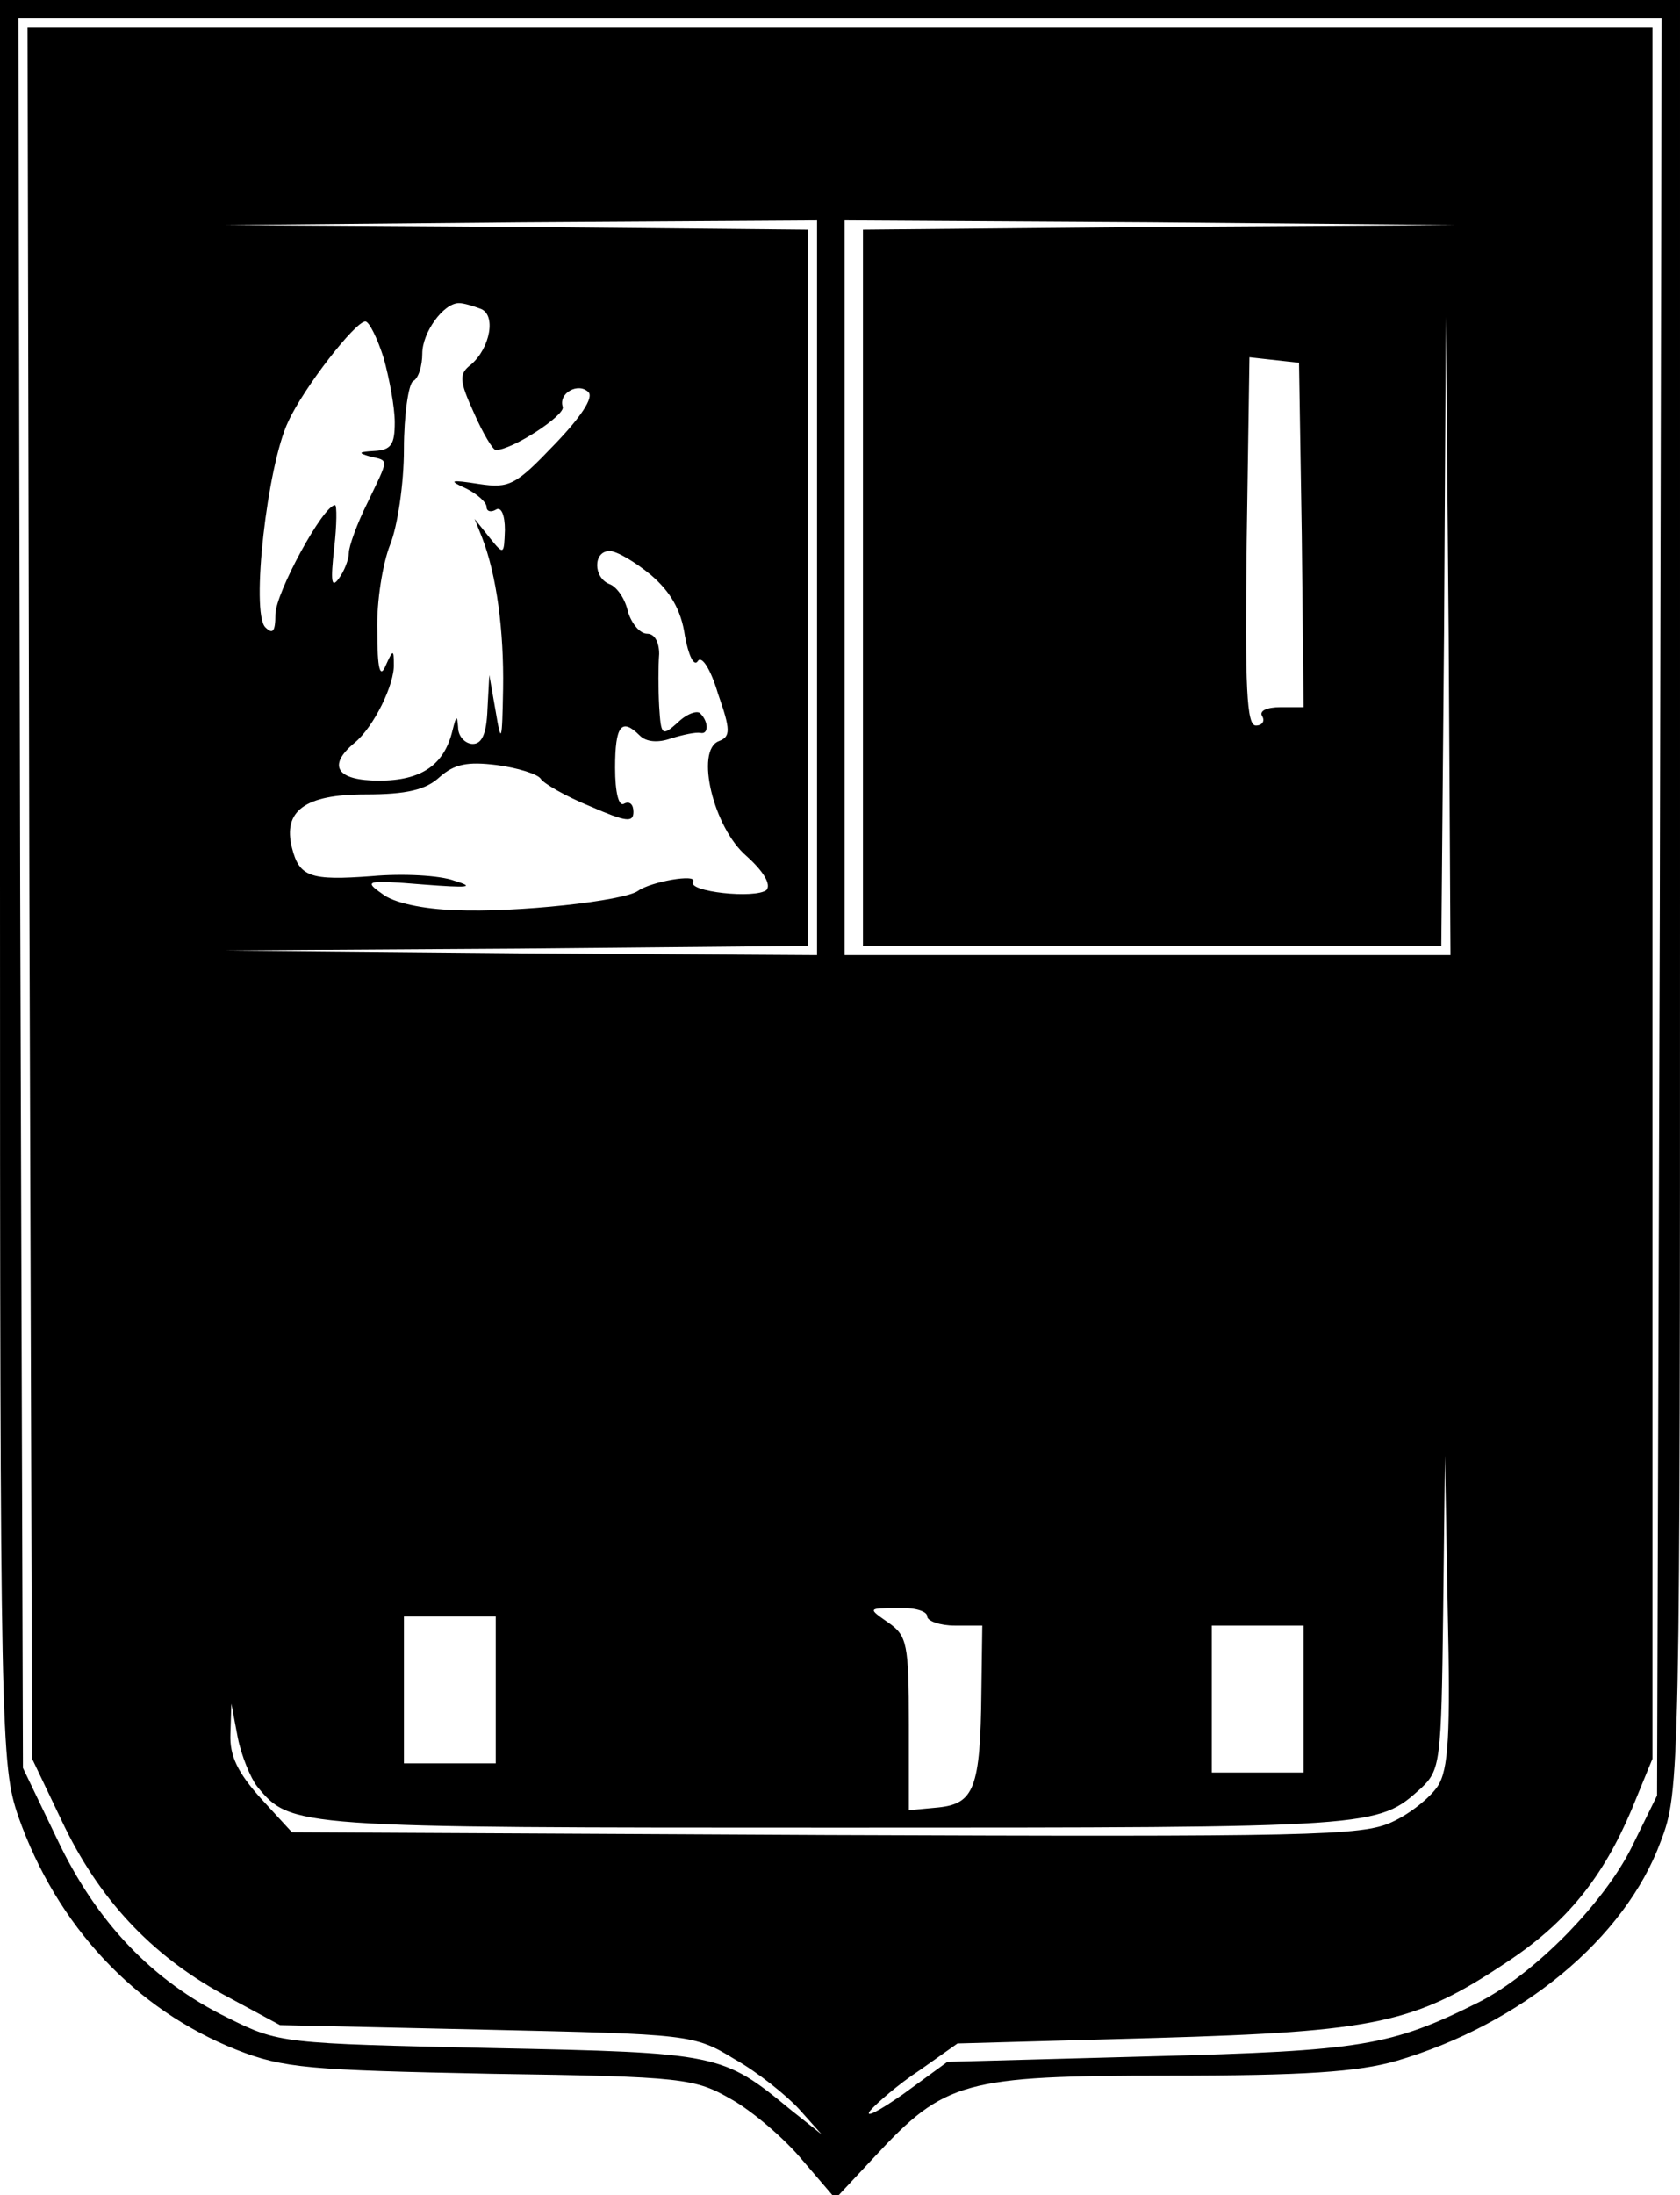 <?xml version="1.0" standalone="no"?>
<!DOCTYPE svg PUBLIC "-//W3C//DTD SVG 20010904//EN"
 "http://www.w3.org/TR/2001/REC-SVG-20010904/DTD/svg10.dtd">
<svg version="1.0" xmlns="http://www.w3.org/2000/svg"
 width="183pt" height="239pt" viewBox="0 0 183 239"
 preserveAspectRatio="xMidYMid meet">
<g transform="translate(0,239) scale(0.1,-0.1)"
fill="#000000" stroke="none">
<path d="M0 1430 c0 -936 1 -962 20 -1018 42 -119 127 -210 238 -254 51 -20
79 -22 277 -26 211 -3 222 -5 262 -28 23 -13 58 -43 77 -66 l36 -42 43 46 c76
82 97 88 320 88 148 0 206 4 248 16 136 40 249 133 288 239 21 55 21 69 21
1030 l0 975 -915 0 -915 0 0 -960z m1808 -27 l-3 -968 -28 -57 c-30 -60 -105
-137 -166 -168 -96 -48 -128 -53 -357 -59 l-222 -6 -48 -35 c-27 -19 -43 -27
-36 -18 7 8 31 29 54 44 l41 29 216 6 c241 7 283 16 383 83 65 43 104 92 135
165 l23 56 0 943 0 942 -885 0 -885 0 2 -942 3 -943 32 -67 c40 -85 97 -146
175 -189 l63 -34 225 -5 c221 -5 226 -5 270 -32 25 -14 56 -39 70 -54 l25 -28
-34 27 c-74 61 -78 62 -326 67 -227 5 -231 5 -287 33 -82 40 -143 104 -186
195 l-37 77 -3 953 -2 952 895 0 895 0 -2 -967z m-918 347 l0 -400 -322 2
-323 3 318 2 317 3 0 390 0 390 -317 3 -318 2 323 3 322 2 0 -400z m373 393
l-323 -3 0 -390 0 -390 315 0 315 0 3 343 2 342 3 -347 2 -348 -330 0 -330 0
0 400 0 400 333 -2 332 -3 -322 -2z m-740 -89 c18 -6 11 -43 -10 -61 -13 -10
-13 -17 3 -52 10 -23 21 -41 24 -41 18 0 76 38 73 47 -5 15 17 27 28 16 6 -6
-9 -28 -37 -57 -42 -44 -49 -48 -82 -43 -32 5 -34 4 -14 -5 12 -6 22 -15 22
-20 0 -5 5 -6 10 -3 6 4 10 -6 10 -22 -1 -27 -1 -28 -17 -8 l-16 20 8 -20 c16
-41 24 -102 23 -165 -1 -58 -2 -61 -8 -25 l-7 40 -2 -37 c-1 -27 -6 -38 -16
-38 -8 0 -16 8 -16 18 -1 14 -2 13 -6 -3 -9 -38 -34 -55 -80 -55 -46 0 -57 16
-27 41 21 17 44 64 43 86 0 16 -1 16 -9 -2 -6 -14 -9 -4 -9 38 -1 32 6 74 14
94 8 20 15 66 15 104 0 37 5 71 10 74 6 3 10 17 10 30 0 23 23 55 40 55 5 0
15 -3 23 -6z m-105 -54 c6 -22 12 -53 12 -70 0 -24 -4 -30 -22 -31 -17 -1 -19
-2 -5 -6 21 -5 21 -1 -3 -51 -11 -22 -20 -47 -20 -54 0 -7 -5 -20 -11 -28 -8
-11 -9 -3 -5 33 3 26 3 47 1 47 -13 0 -65 -96 -65 -119 0 -19 -3 -22 -11 -14
-16 16 2 176 25 224 17 37 73 109 84 109 4 0 13 -18 20 -40z m1000 -192 l2
-188 -25 0 c-15 0 -24 -4 -20 -10 3 -5 0 -10 -7 -10 -10 0 -12 40 -10 201 l3
200 27 -3 27 -3 3 -187z m-709 -44 c21 -18 33 -38 37 -66 4 -22 10 -34 14 -28
4 7 14 -8 22 -35 14 -40 14 -47 1 -52 -26 -10 -6 -94 30 -125 19 -17 27 -31
22 -37 -12 -10 -87 -2 -80 9 5 9 -46 0 -60 -10 -15 -11 -133 -24 -199 -21 -35
1 -68 8 -80 18 -20 14 -17 15 44 10 51 -4 58 -3 35 4 -16 6 -57 8 -90 5 -67
-5 -79 -1 -87 31 -10 40 14 58 80 58 45 0 66 5 81 19 16 14 30 17 62 13 23 -3
45 -10 48 -15 3 -5 27 -19 54 -30 39 -17 47 -18 47 -6 0 8 -4 12 -10 9 -6 -4
-10 12 -10 39 0 46 7 55 27 35 7 -7 20 -8 34 -3 13 4 27 7 32 6 9 -2 9 12 0
21 -3 4 -15 0 -25 -10 -17 -15 -18 -14 -20 18 -1 19 -1 44 0 57 0 13 -5 22
-13 22 -8 0 -17 11 -21 24 -3 14 -12 27 -20 30 -18 7 -18 36 0 36 8 0 28 -12
45 -26z m857 -1319 c-8 -12 -30 -30 -50 -39 -32 -15 -90 -16 -616 -14 l-582 3
-34 37 c-25 28 -34 46 -33 70 l1 33 7 -37 c4 -20 14 -44 21 -53 37 -45 38 -45
635 -45 588 0 585 0 633 43 21 20 22 28 24 191 l2 171 3 -169 c3 -134 1 -173
-11 -191z m-556 185 c0 -5 14 -10 30 -10 l30 0 -1 -72 c-1 -105 -8 -122 -47
-126 l-32 -3 0 94 c0 87 -2 96 -22 110 -23 16 -23 16 10 16 17 1 32 -3 32 -9z
m-470 -80 l0 -80 -50 0 -50 0 0 80 0 80 50 0 50 0 0 -80z m880 -10 l0 -80 -50
0 -50 0 0 80 0 80 50 0 50 0 0 -80z"/>
</g>
</svg>
